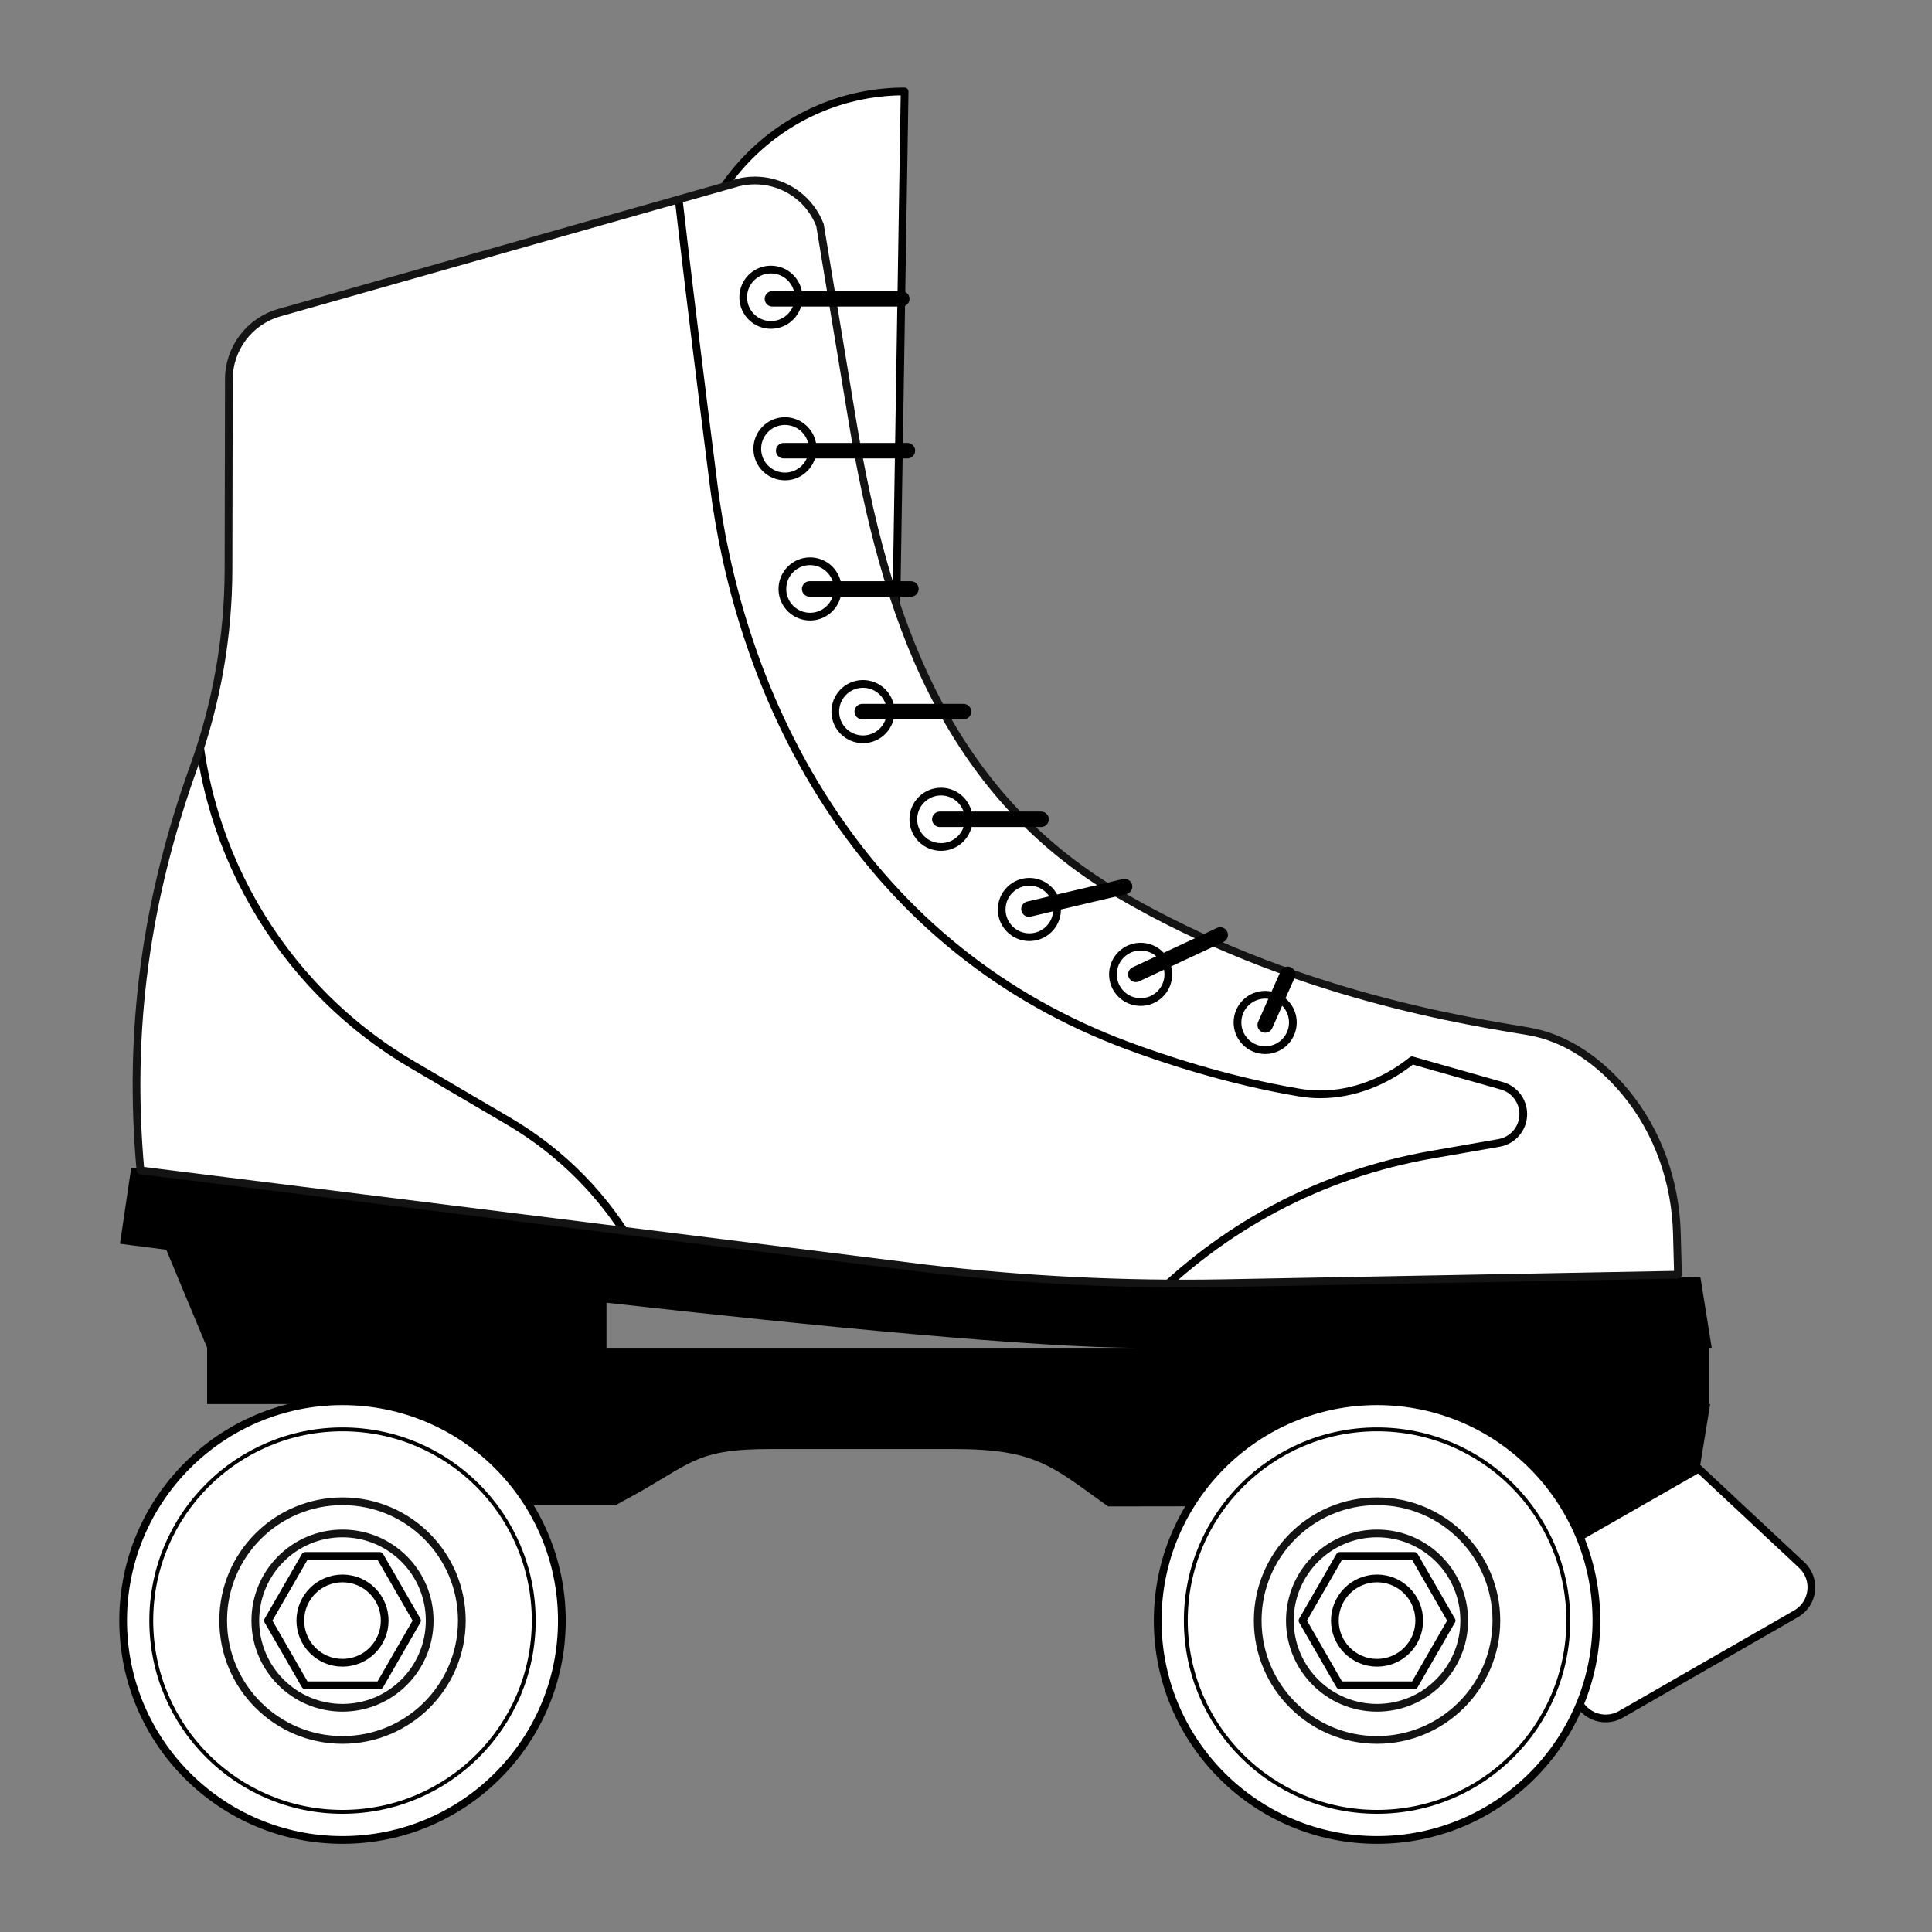 <?xml version="1.0" encoding="UTF-8" standalone="no"?><!DOCTYPE svg PUBLIC "-//W3C//DTD SVG 1.1//EN" "http://www.w3.org/Graphics/SVG/1.1/DTD/svg11.dtd"><svg width="100%" height="100%" viewBox="0 0 2084 2084" version="1.1" xmlns="http://www.w3.org/2000/svg" xmlns:xlink="http://www.w3.org/1999/xlink" xml:space="preserve" xmlns:serif="http://www.serif.com/" style="fill-rule:evenodd;clip-rule:evenodd;stroke-linejoin:round;stroke-miterlimit:2;"><rect x="0" y="0" width="2084" height="2084" fill="#808080" stroke="none"/><g id="OBJECTS"></g><rect id="Plan-de-travail1" serif:id="Plan de travail1" x="0" y="0" width="2083.33" height="2083.33" style="fill:none;"/><g><path d="M963.621,859.276l-285.153,-0l60.67,-523.283c-0,-130.681 105.937,-237.371 236.618,-237.371l0,1.135l-12.135,759.519Z" style="fill:#fff;fill-rule:nonzero;stroke:#000;stroke-width:8.33px;"/><path d="M1740.72,1619.72l0.001,0.004l-77.934,44.746l37.091,163.56c4.893,21.581 29.272,32.271 48.461,21.253l96.727,-55.539l0.001,0.001l92.339,-53.014c19.189,-11.025 22.249,-37.468 6.077,-52.571l-122.559,-114.491l-80.204,46.051Z" style="fill:#fff;fill-rule:nonzero;stroke:#000;stroke-width:8.33px;"/><path d="M1843.34,1514.52l1.391,0l-12.135,74.322l-213.368,122.097l-79.235,-171.017l0,79.403l-9.689,5.123l-335.058,0.486c-60.718,-43.484 -77.57,-61.877 -166.389,-61.877l-197.348,-0c-75.827,-0 -83.191,12.669 -140.181,45.505l-27.548,15.164l-312.932,-0l-0,-109.205l-127.408,0l0,-60.669l1619.9,0l0,60.668Zm-1664.02,-166.477c-31.763,-4.06 -49.917,-6.436 -49.917,-6.436l12.129,-81.904l384.625,46.233c229.771,26.771 460.889,64.639 692.214,65.004l615.871,7.072l12.136,75.839l-619.301,0c-109.36,0 -346.76,-23.278 -572.878,-48.631l0,48.631l-430.759,0.001l-44.12,-105.809Z" style="fill-rule:nonzero;"/><path d="M1722,1748.1c-0,130.681 -105.937,236.613 -236.613,236.613c-130.681,-0 -236.618,-105.932 -236.618,-236.613c-0,-130.681 105.937,-236.612 236.618,-236.612c130.676,-0 236.613,105.931 236.613,236.612" style="fill:#fff;fill-rule:nonzero;stroke:#000;stroke-width:8.33px;"/><path d="M1691.67,1748.1c-0,113.926 -92.358,206.278 -206.278,206.278c-113.926,-0 -206.284,-92.352 -206.284,-206.278c-0,-113.926 92.358,-206.278 206.284,-206.278c113.92,0 206.278,92.352 206.278,206.278" style="fill:none;fill-rule:nonzero;stroke:#000;stroke-width:4.17px;"/><path d="M1614.11,1748.1c-0,71.093 -57.628,128.72 -128.721,128.72c-71.092,0 -128.726,-57.627 -128.726,-128.72c-0,-71.092 57.634,-128.72 128.726,-128.72c71.093,-0 128.721,57.628 128.721,128.72" style="fill:#fff;fill-rule:nonzero;stroke:#131313;stroke-width:8.33px;"/><path d="M1579.43,1748.1c0,51.934 -42.105,94.039 -94.039,94.039c-51.94,0 -94.039,-42.105 -94.039,-94.039c-0,-51.934 42.099,-94.039 94.039,-94.039c51.934,-0 94.039,42.105 94.039,94.039" style="fill:none;fill-rule:nonzero;stroke:#131313;stroke-width:8.33px;"/><path d="M1445.19,1817.87l-40.199,-69.769l40.199,-69.776l80.399,0l40.199,69.776l-40.199,69.769l-80.399,-0Z" style="fill:none;fill-rule:nonzero;stroke:#000;stroke-width:8.33px;"/><path d="M1530.89,1748.1c-0,25.132 -20.373,45.505 -45.505,45.505c-25.126,0 -45.499,-20.373 -45.499,-45.505c-0,-25.132 20.373,-45.505 45.499,-45.505c25.132,0 45.505,20.373 45.505,45.505" style="fill:none;fill-rule:nonzero;stroke:#000;stroke-width:8.33px;"/><path d="M606.067,1748.1c0,130.681 -105.937,236.613 -236.612,236.613c-130.681,-0 -236.619,-105.932 -236.619,-236.613c0,-130.681 105.938,-236.612 236.619,-236.612c130.675,-0 236.612,105.931 236.612,236.612" style="fill:#fff;fill-rule:nonzero;stroke:#000;stroke-width:8.33px;"/><path d="M575.732,1748.1c-0,113.926 -92.358,206.278 -206.278,206.278c-113.926,-0 -206.284,-92.352 -206.284,-206.278c0,-113.926 92.358,-206.278 206.284,-206.278c113.92,0 206.278,92.352 206.278,206.278" style="fill:none;fill-rule:nonzero;stroke:#000;stroke-width:4.17px;"/><path d="M498.174,1748.1c-0,71.093 -57.628,128.72 -128.721,128.72c-71.092,0 -128.72,-57.627 -128.72,-128.72c0,-71.092 57.628,-128.72 128.72,-128.72c71.093,-0 128.721,57.628 128.721,128.72" style="fill:#fff;fill-rule:nonzero;stroke:#131313;stroke-width:8.33px;"/><path d="M463.491,1748.1c0,51.934 -42.105,94.039 -94.039,94.039c-51.933,0 -94.039,-42.105 -94.039,-94.039c0,-51.934 42.106,-94.039 94.039,-94.039c51.934,-0 94.039,42.105 94.039,94.039" style="fill:none;fill-rule:nonzero;stroke:#131313;stroke-width:8.33px;"/><path d="M329.252,1817.87l-40.199,-69.769l40.199,-69.776l80.399,0l40.199,69.776l-40.199,69.769l-80.399,-0Z" style="fill:none;fill-rule:nonzero;stroke:#000;stroke-width:8.33px;"/><path d="M414.955,1748.1c-0,25.132 -20.373,45.505 -45.505,45.505c-25.126,0 -45.499,-20.373 -45.499,-45.505c-0,-25.132 20.373,-45.505 45.499,-45.505c25.132,0 45.505,20.373 45.505,45.505" style="fill:none;fill-rule:nonzero;stroke:#000;stroke-width:8.33px;"/><path d="M246.869,409.176c0.054,-33.455 22.285,-62.794 54.465,-71.925l490.119,-138.997c24.46,-7.806 50.116,-2.454 69.101,12.297c10.425,8.101 18.839,19.035 23.937,32.182l34.632,209.374c35.343,213.677 101.112,402.745 287.873,512.428c186.645,109.616 383.344,137.924 442.028,147.952c40.187,6.866 76.113,31.931 103.885,65.295c35.647,42.828 54.478,97.19 55.929,152.893l1.159,44.297l-489.367,9.149c-107.837,1.991 -215.687,-3.339 -322.802,-15.948l-846.34,-105.706c-13.665,-151.692 6.01,-292.401 57.64,-435.691c24.537,-68.088 37.176,-139.848 37.352,-212.221c0.152,-60.22 0.304,-148.316 0.389,-205.379" style="fill:#fff;fill-rule:nonzero;"/><clipPath id="_clip1"><path d="M246.869,409.176c0.054,-33.455 22.285,-62.794 54.465,-71.925l490.119,-138.997c24.46,-7.806 50.116,-2.454 69.101,12.297c10.425,8.101 18.839,19.035 23.937,32.182l34.632,209.374c35.343,213.677 101.112,402.745 287.873,512.428c186.645,109.616 383.344,137.924 442.028,147.952c40.187,6.866 76.113,31.931 103.885,65.295c35.647,42.828 54.478,97.19 55.929,152.893l1.159,44.297l-489.367,9.149c-107.837,1.991 -215.687,-3.339 -322.802,-15.948l-846.34,-105.706c-13.665,-151.692 6.01,-292.401 57.64,-435.691c24.537,-68.088 37.176,-139.848 37.352,-212.221c0.152,-60.22 0.304,-148.316 0.389,-205.379" clip-rule="nonzero"/></clipPath><g clip-path="url(#_clip1)"><path d="M47.496,1303.53l0,-372.241l163.808,-192.054l0,1.918c0,166.692 89.304,322.663 233.061,407.038l104.463,61.312c57.634,33.831 105.014,82.232 137.583,140.425l-638.915,-46.398Z" style="fill:#fff;fill-rule:nonzero;stroke:#000;stroke-width:8.33px;"/><path d="M1580.18,1037.42l379.069,62.822l-73.023,305.356l-673.317,26.024l21.089,-21.744c84.15,-86.773 191.563,-143.624 310.631,-164.409l72.319,-12.633c15.176,-2.647 26.182,-15.747 26.182,-31.154c0,-14.072 -9.452,-26.577 -22.989,-30.42l-96.987,-27.522c-28.356,22.82 -63.333,36.688 -98.971,36.688l-0.006,0c-7.285,0 -14.576,-0.6 -21.672,-1.772c-78.875,-13.1 -150.993,-37.632 -186.961,-51.084c-134.318,-50.24 -242.55,-137.019 -321.686,-257.932c-81.995,-125.279 -112.615,-256.767 -123.864,-345.009c-29.551,-231.829 -42.384,-348.638 -42.512,-349.792l-1.202,-10.969l175.937,-36.424l677.963,909.974Z" style="fill:#fff;fill-rule:nonzero;stroke:#000;stroke-width:8.33px;"/></g><path d="M246.869,409.176c0.054,-33.455 22.285,-62.794 54.465,-71.925l490.119,-138.997c24.46,-7.806 50.116,-2.454 69.101,12.297c10.425,8.101 18.839,19.035 23.937,32.182l34.632,209.374c35.343,213.677 101.112,402.745 287.873,512.428c186.645,109.616 383.344,137.924 442.028,147.952c40.187,6.866 76.113,31.931 103.885,65.295c35.647,42.828 54.478,97.19 55.929,152.893l1.159,44.297l-489.367,9.149c-107.837,1.991 -215.687,-3.339 -322.802,-15.948l-846.34,-105.706c-13.665,-151.692 6.01,-292.401 57.64,-435.691c24.537,-68.088 37.176,-139.848 37.352,-212.221c0.152,-60.22 0.304,-148.316 0.389,-205.379" style="fill:none;fill-rule:nonzero;stroke:#131313;stroke-width:8.33px;"/><path d="M861.431,320.075c0.31,16.5 -12.815,30.122 -29.315,30.425c-16.5,0.304 -30.122,-12.821 -30.425,-29.314c-0.31,-16.5 12.821,-30.122 29.314,-30.426c16.5,-0.31 30.122,12.815 30.426,29.315" style="fill:none;fill-rule:nonzero;stroke:#000;stroke-width:8.33px;"/><path d="M876.605,483.519c0.31,16.494 -12.821,30.116 -29.315,30.426c-16.5,0.304 -30.122,-12.821 -30.425,-29.315c-0.31,-16.5 12.814,-30.122 29.314,-30.425c16.5,-0.31 30.116,12.815 30.426,29.314" style="fill:none;fill-rule:nonzero;stroke:#000;stroke-width:8.33px;"/><path d="M903.686,634.719c0.309,16.494 -12.821,30.116 -29.315,30.426c-16.5,0.303 -30.122,-12.821 -30.426,-29.315c-0.309,-16.5 12.815,-30.122 29.315,-30.426c16.5,-0.309 30.122,12.815 30.426,29.315" style="fill:none;fill-rule:nonzero;stroke:#000;stroke-width:8.33px;"/><path d="M960.758,767.043c0.303,16.5 -12.821,30.122 -29.315,30.426c-16.5,0.304 -30.122,-12.815 -30.426,-29.315c-0.309,-16.5 12.821,-30.122 29.315,-30.425c16.5,-0.31 30.122,12.821 30.426,29.314" style="fill:none;fill-rule:nonzero;stroke:#000;stroke-width:8.33px;"/><path d="M1038.33,865.042c10.332,12.863 8.281,31.67 -4.583,42.002c-12.863,10.332 -31.67,8.28 -42.002,-4.583c-10.332,-12.864 -8.28,-31.67 4.583,-42.003c12.864,-10.332 31.67,-8.28 42.002,4.584" style="fill:none;fill-rule:nonzero;stroke:#000;stroke-width:8.33px;"/><path d="M1133.66,962.351c10.332,12.864 8.28,31.67 -4.583,42.002c-12.864,10.332 -31.67,8.281 -42.002,-4.583c-10.333,-12.863 -8.281,-31.67 4.583,-42.002c12.863,-10.332 31.67,-8.28 42.002,4.583" style="fill:none;fill-rule:nonzero;stroke:#000;stroke-width:8.33px;"/><path d="M1253.67,1032.29c10.332,12.864 8.28,31.671 -4.583,42.003c-12.864,10.332 -31.671,8.28 -42.003,-4.584c-10.332,-12.863 -8.28,-31.67 4.584,-42.002c12.863,-10.332 31.67,-8.28 42.002,4.583" style="fill:none;fill-rule:nonzero;stroke:#000;stroke-width:8.33px;"/><path d="M1388.02,1084.18c10.332,12.864 8.28,31.671 -4.583,42.003c-12.864,10.332 -31.67,8.28 -42.002,-4.584c-10.332,-12.863 -8.281,-31.67 4.583,-42.002c12.863,-10.332 31.67,-8.28 42.002,4.583" style="fill:none;fill-rule:nonzero;stroke:#000;stroke-width:8.33px;"/><path d="M833.179,322.341l139.544,-0" style="fill:none;fill-rule:nonzero;stroke:#000;stroke-width:16.67px;stroke-linecap:round;stroke-linejoin:miter;stroke-miterlimit:10;"/><path d="M845.314,486.152l133.473,-0" style="fill:none;fill-rule:nonzero;stroke:#000;stroke-width:16.67px;stroke-linecap:round;stroke-linejoin:miter;stroke-miterlimit:10;"/><path d="M873.355,635.273l109.21,0" style="fill:none;fill-rule:nonzero;stroke:#000;stroke-width:16.67px;stroke-linecap:round;stroke-linejoin:miter;stroke-miterlimit:10;"/><path d="M930.102,767.599l109.209,-0" style="fill:none;fill-rule:nonzero;stroke:#000;stroke-width:16.67px;stroke-linecap:round;stroke-linejoin:miter;stroke-miterlimit:10;"/><path d="M1013.76,883.751l109.21,0" style="fill:none;fill-rule:nonzero;stroke:#000;stroke-width:16.67px;stroke-linecap:round;stroke-linejoin:miter;stroke-miterlimit:10;"/><path d="M1109.91,980.596l103.139,-24.271" style="fill:none;fill-rule:nonzero;stroke:#000;stroke-width:16.67px;stroke-linecap:round;stroke-linejoin:miter;stroke-miterlimit:10;"/><path d="M1225.19,1051l91.003,-42.469" style="fill:none;fill-rule:nonzero;stroke:#000;stroke-width:16.67px;stroke-linecap:round;stroke-linejoin:miter;stroke-miterlimit:10;"/><path d="M1364.73,1105.6l24.27,-54.605" style="fill:none;fill-rule:nonzero;stroke:#000;stroke-width:16.67px;stroke-linecap:round;stroke-linejoin:miter;stroke-miterlimit:10;"/></g></svg>